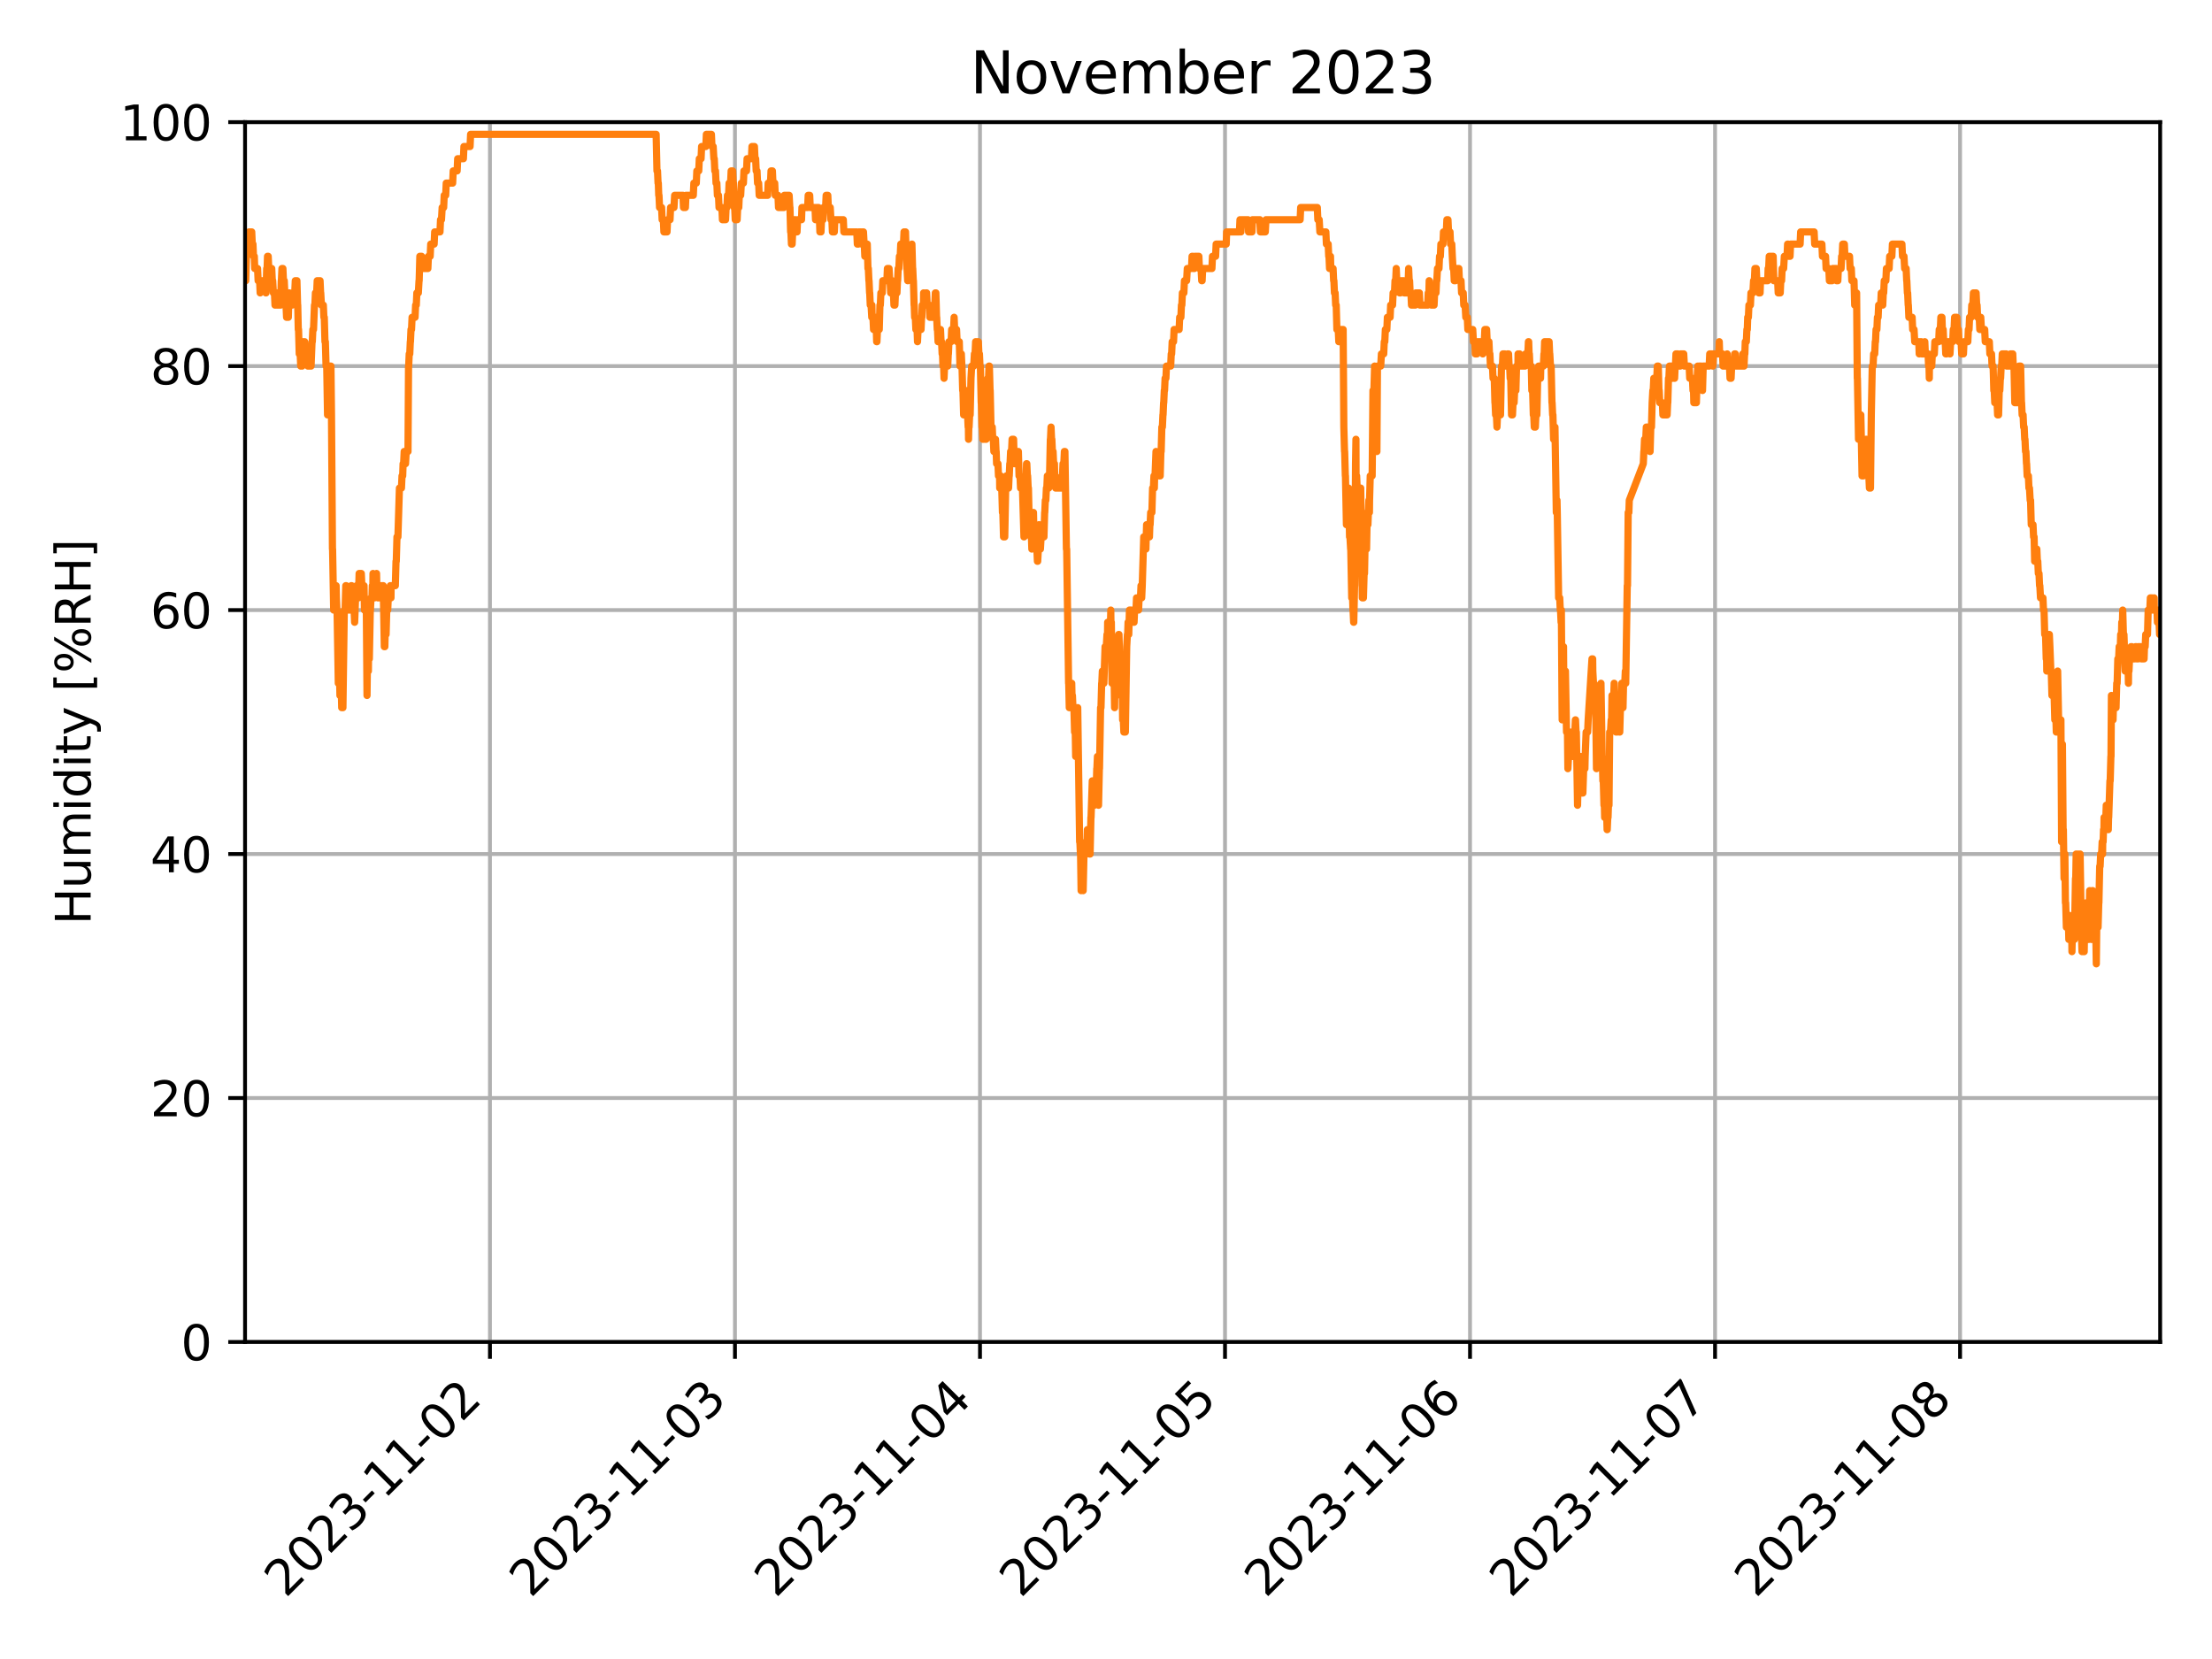 <?xml version="1.0" encoding="utf-8" standalone="no"?>
<!DOCTYPE svg PUBLIC "-//W3C//DTD SVG 1.1//EN"
  "http://www.w3.org/Graphics/SVG/1.1/DTD/svg11.dtd">
<svg xmlns:xlink="http://www.w3.org/1999/xlink" width="460.8pt" height="345.6pt" viewBox="0 0 460.8 345.6" xmlns="http://www.w3.org/2000/svg" version="1.1">
 <defs>
  <style type="text/css">*{stroke-linejoin: round; stroke-linecap: butt}</style>
 </defs>
 <g id="figure_1">
  <g id="patch_1">
   <path d="M 0 345.6 
L 460.8 345.6 
L 460.8 0 
L 0 0 
z
" style="fill: #ffffff"/>
  </g>
  <g id="axes_1">
   <g id="patch_2">
    <path d="M 51.05 279.561 
L 450 279.561 
L 450 25.44 
L 51.05 25.44 
z
" style="fill: #ffffff"/>
   </g>
   <g id="matplotlib.axis_1">
    <g id="xtick_1">
     <g id="line2d_1">
      <path d="M 102.065 279.561 
L 102.065 25.44 
" clip-path="url(#p4668d8898b)" style="fill: none; stroke: #b0b0b0; stroke-width: 0.8; stroke-linecap: square"/>
     </g>
     <g id="line2d_2">
      <defs>
       <path id="m81c0bc291b" d="M 0 0 
L 0 3.5 
" style="stroke: #000000; stroke-width: 0.8"/>
      </defs>
      <g>
       <use xlink:href="#m81c0bc291b" x="102.065" y="279.561" style="stroke: #000000; stroke-width: 0.8"/>
      </g>
     </g>
     <g id="text_1">
      <!-- 2023-11-02 -->
      <g transform="translate(59.501 333.028) rotate(-45) scale(0.1 -0.1)">
       <defs>
        <path id="DejaVuSans-32" d="M 1228 531 
L 3431 531 
L 3431 0 
L 469 0 
L 469 531 
Q 828 903 1448 1529 
Q 2069 2156 2228 2338 
Q 2531 2678 2651 2914 
Q 2772 3150 2772 3378 
Q 2772 3750 2511 3984 
Q 2250 4219 1831 4219 
Q 1534 4219 1204 4116 
Q 875 4013 500 3803 
L 500 4441 
Q 881 4594 1212 4672 
Q 1544 4750 1819 4750 
Q 2544 4750 2975 4387 
Q 3406 4025 3406 3419 
Q 3406 3131 3298 2873 
Q 3191 2616 2906 2266 
Q 2828 2175 2409 1742 
Q 1991 1309 1228 531 
z
" transform="scale(0.016)"/>
        <path id="DejaVuSans-30" d="M 2034 4250 
Q 1547 4250 1301 3770 
Q 1056 3291 1056 2328 
Q 1056 1369 1301 889 
Q 1547 409 2034 409 
Q 2525 409 2770 889 
Q 3016 1369 3016 2328 
Q 3016 3291 2770 3770 
Q 2525 4250 2034 4250 
z
M 2034 4750 
Q 2819 4750 3233 4129 
Q 3647 3509 3647 2328 
Q 3647 1150 3233 529 
Q 2819 -91 2034 -91 
Q 1250 -91 836 529 
Q 422 1150 422 2328 
Q 422 3509 836 4129 
Q 1250 4750 2034 4750 
z
" transform="scale(0.016)"/>
        <path id="DejaVuSans-33" d="M 2597 2516 
Q 3050 2419 3304 2112 
Q 3559 1806 3559 1356 
Q 3559 666 3084 287 
Q 2609 -91 1734 -91 
Q 1441 -91 1130 -33 
Q 819 25 488 141 
L 488 750 
Q 750 597 1062 519 
Q 1375 441 1716 441 
Q 2309 441 2620 675 
Q 2931 909 2931 1356 
Q 2931 1769 2642 2001 
Q 2353 2234 1838 2234 
L 1294 2234 
L 1294 2753 
L 1863 2753 
Q 2328 2753 2575 2939 
Q 2822 3125 2822 3475 
Q 2822 3834 2567 4026 
Q 2313 4219 1838 4219 
Q 1578 4219 1281 4162 
Q 984 4106 628 3988 
L 628 4550 
Q 988 4650 1302 4700 
Q 1616 4750 1894 4750 
Q 2613 4750 3031 4423 
Q 3450 4097 3450 3541 
Q 3450 3153 3228 2886 
Q 3006 2619 2597 2516 
z
" transform="scale(0.016)"/>
        <path id="DejaVuSans-2d" d="M 313 2009 
L 1997 2009 
L 1997 1497 
L 313 1497 
L 313 2009 
z
" transform="scale(0.016)"/>
        <path id="DejaVuSans-31" d="M 794 531 
L 1825 531 
L 1825 4091 
L 703 3866 
L 703 4441 
L 1819 4666 
L 2450 4666 
L 2450 531 
L 3481 531 
L 3481 0 
L 794 0 
L 794 531 
z
" transform="scale(0.016)"/>
       </defs>
       <use xlink:href="#DejaVuSans-32"/>
       <use xlink:href="#DejaVuSans-30" x="63.623"/>
       <use xlink:href="#DejaVuSans-32" x="127.246"/>
       <use xlink:href="#DejaVuSans-33" x="190.869"/>
       <use xlink:href="#DejaVuSans-2d" x="254.492"/>
       <use xlink:href="#DejaVuSans-31" x="290.576"/>
       <use xlink:href="#DejaVuSans-31" x="354.199"/>
       <use xlink:href="#DejaVuSans-2d" x="417.822"/>
       <use xlink:href="#DejaVuSans-30" x="453.906"/>
       <use xlink:href="#DejaVuSans-32" x="517.529"/>
      </g>
     </g>
    </g>
    <g id="xtick_2">
     <g id="line2d_3">
      <path d="M 153.108 279.561 
L 153.108 25.44 
" clip-path="url(#p4668d8898b)" style="fill: none; stroke: #b0b0b0; stroke-width: 0.8; stroke-linecap: square"/>
     </g>
     <g id="line2d_4">
      <g>
       <use xlink:href="#m81c0bc291b" x="153.108" y="279.561" style="stroke: #000000; stroke-width: 0.8"/>
      </g>
     </g>
     <g id="text_2">
      <!-- 2023-11-03 -->
      <g transform="translate(110.543 333.028) rotate(-45) scale(0.1 -0.1)">
       <use xlink:href="#DejaVuSans-32"/>
       <use xlink:href="#DejaVuSans-30" x="63.623"/>
       <use xlink:href="#DejaVuSans-32" x="127.246"/>
       <use xlink:href="#DejaVuSans-33" x="190.869"/>
       <use xlink:href="#DejaVuSans-2d" x="254.492"/>
       <use xlink:href="#DejaVuSans-31" x="290.576"/>
       <use xlink:href="#DejaVuSans-31" x="354.199"/>
       <use xlink:href="#DejaVuSans-2d" x="417.822"/>
       <use xlink:href="#DejaVuSans-30" x="453.906"/>
       <use xlink:href="#DejaVuSans-33" x="517.529"/>
      </g>
     </g>
    </g>
    <g id="xtick_3">
     <g id="line2d_5">
      <path d="M 204.15 279.561 
L 204.15 25.44 
" clip-path="url(#p4668d8898b)" style="fill: none; stroke: #b0b0b0; stroke-width: 0.8; stroke-linecap: square"/>
     </g>
     <g id="line2d_6">
      <g>
       <use xlink:href="#m81c0bc291b" x="204.15" y="279.561" style="stroke: #000000; stroke-width: 0.8"/>
      </g>
     </g>
     <g id="text_3">
      <!-- 2023-11-04 -->
      <g transform="translate(161.586 333.028) rotate(-45) scale(0.1 -0.1)">
       <defs>
        <path id="DejaVuSans-34" d="M 2419 4116 
L 825 1625 
L 2419 1625 
L 2419 4116 
z
M 2253 4666 
L 3047 4666 
L 3047 1625 
L 3713 1625 
L 3713 1100 
L 3047 1100 
L 3047 0 
L 2419 0 
L 2419 1100 
L 313 1100 
L 313 1709 
L 2253 4666 
z
" transform="scale(0.016)"/>
       </defs>
       <use xlink:href="#DejaVuSans-32"/>
       <use xlink:href="#DejaVuSans-30" x="63.623"/>
       <use xlink:href="#DejaVuSans-32" x="127.246"/>
       <use xlink:href="#DejaVuSans-33" x="190.869"/>
       <use xlink:href="#DejaVuSans-2d" x="254.492"/>
       <use xlink:href="#DejaVuSans-31" x="290.576"/>
       <use xlink:href="#DejaVuSans-31" x="354.199"/>
       <use xlink:href="#DejaVuSans-2d" x="417.822"/>
       <use xlink:href="#DejaVuSans-30" x="453.906"/>
       <use xlink:href="#DejaVuSans-34" x="517.529"/>
      </g>
     </g>
    </g>
    <g id="xtick_4">
     <g id="line2d_7">
      <path d="M 255.193 279.561 
L 255.193 25.44 
" clip-path="url(#p4668d8898b)" style="fill: none; stroke: #b0b0b0; stroke-width: 0.8; stroke-linecap: square"/>
     </g>
     <g id="line2d_8">
      <g>
       <use xlink:href="#m81c0bc291b" x="255.193" y="279.561" style="stroke: #000000; stroke-width: 0.8"/>
      </g>
     </g>
     <g id="text_4">
      <!-- 2023-11-05 -->
      <g transform="translate(212.628 333.028) rotate(-45) scale(0.1 -0.1)">
       <defs>
        <path id="DejaVuSans-35" d="M 691 4666 
L 3169 4666 
L 3169 4134 
L 1269 4134 
L 1269 2991 
Q 1406 3038 1543 3061 
Q 1681 3084 1819 3084 
Q 2600 3084 3056 2656 
Q 3513 2228 3513 1497 
Q 3513 744 3044 326 
Q 2575 -91 1722 -91 
Q 1428 -91 1123 -41 
Q 819 9 494 109 
L 494 744 
Q 775 591 1075 516 
Q 1375 441 1709 441 
Q 2250 441 2565 725 
Q 2881 1009 2881 1497 
Q 2881 1984 2565 2268 
Q 2250 2553 1709 2553 
Q 1456 2553 1204 2497 
Q 953 2441 691 2322 
L 691 4666 
z
" transform="scale(0.016)"/>
       </defs>
       <use xlink:href="#DejaVuSans-32"/>
       <use xlink:href="#DejaVuSans-30" x="63.623"/>
       <use xlink:href="#DejaVuSans-32" x="127.246"/>
       <use xlink:href="#DejaVuSans-33" x="190.869"/>
       <use xlink:href="#DejaVuSans-2d" x="254.492"/>
       <use xlink:href="#DejaVuSans-31" x="290.576"/>
       <use xlink:href="#DejaVuSans-31" x="354.199"/>
       <use xlink:href="#DejaVuSans-2d" x="417.822"/>
       <use xlink:href="#DejaVuSans-30" x="453.906"/>
       <use xlink:href="#DejaVuSans-35" x="517.529"/>
      </g>
     </g>
    </g>
    <g id="xtick_5">
     <g id="line2d_9">
      <path d="M 306.235 279.561 
L 306.235 25.44 
" clip-path="url(#p4668d8898b)" style="fill: none; stroke: #b0b0b0; stroke-width: 0.8; stroke-linecap: square"/>
     </g>
     <g id="line2d_10">
      <g>
       <use xlink:href="#m81c0bc291b" x="306.235" y="279.561" style="stroke: #000000; stroke-width: 0.8"/>
      </g>
     </g>
     <g id="text_5">
      <!-- 2023-11-06 -->
      <g transform="translate(263.671 333.028) rotate(-45) scale(0.1 -0.1)">
       <defs>
        <path id="DejaVuSans-36" d="M 2113 2584 
Q 1688 2584 1439 2293 
Q 1191 2003 1191 1497 
Q 1191 994 1439 701 
Q 1688 409 2113 409 
Q 2538 409 2786 701 
Q 3034 994 3034 1497 
Q 3034 2003 2786 2293 
Q 2538 2584 2113 2584 
z
M 3366 4563 
L 3366 3988 
Q 3128 4100 2886 4159 
Q 2644 4219 2406 4219 
Q 1781 4219 1451 3797 
Q 1122 3375 1075 2522 
Q 1259 2794 1537 2939 
Q 1816 3084 2150 3084 
Q 2853 3084 3261 2657 
Q 3669 2231 3669 1497 
Q 3669 778 3244 343 
Q 2819 -91 2113 -91 
Q 1303 -91 875 529 
Q 447 1150 447 2328 
Q 447 3434 972 4092 
Q 1497 4750 2381 4750 
Q 2619 4750 2861 4703 
Q 3103 4656 3366 4563 
z
" transform="scale(0.016)"/>
       </defs>
       <use xlink:href="#DejaVuSans-32"/>
       <use xlink:href="#DejaVuSans-30" x="63.623"/>
       <use xlink:href="#DejaVuSans-32" x="127.246"/>
       <use xlink:href="#DejaVuSans-33" x="190.869"/>
       <use xlink:href="#DejaVuSans-2d" x="254.492"/>
       <use xlink:href="#DejaVuSans-31" x="290.576"/>
       <use xlink:href="#DejaVuSans-31" x="354.199"/>
       <use xlink:href="#DejaVuSans-2d" x="417.822"/>
       <use xlink:href="#DejaVuSans-30" x="453.906"/>
       <use xlink:href="#DejaVuSans-36" x="517.529"/>
      </g>
     </g>
    </g>
    <g id="xtick_6">
     <g id="line2d_11">
      <path d="M 357.278 279.561 
L 357.278 25.44 
" clip-path="url(#p4668d8898b)" style="fill: none; stroke: #b0b0b0; stroke-width: 0.8; stroke-linecap: square"/>
     </g>
     <g id="line2d_12">
      <g>
       <use xlink:href="#m81c0bc291b" x="357.278" y="279.561" style="stroke: #000000; stroke-width: 0.8"/>
      </g>
     </g>
     <g id="text_6">
      <!-- 2023-11-07 -->
      <g transform="translate(314.713 333.028) rotate(-45) scale(0.1 -0.1)">
       <defs>
        <path id="DejaVuSans-37" d="M 525 4666 
L 3525 4666 
L 3525 4397 
L 1831 0 
L 1172 0 
L 2766 4134 
L 525 4134 
L 525 4666 
z
" transform="scale(0.016)"/>
       </defs>
       <use xlink:href="#DejaVuSans-32"/>
       <use xlink:href="#DejaVuSans-30" x="63.623"/>
       <use xlink:href="#DejaVuSans-32" x="127.246"/>
       <use xlink:href="#DejaVuSans-33" x="190.869"/>
       <use xlink:href="#DejaVuSans-2d" x="254.492"/>
       <use xlink:href="#DejaVuSans-31" x="290.576"/>
       <use xlink:href="#DejaVuSans-31" x="354.199"/>
       <use xlink:href="#DejaVuSans-2d" x="417.822"/>
       <use xlink:href="#DejaVuSans-30" x="453.906"/>
       <use xlink:href="#DejaVuSans-37" x="517.529"/>
      </g>
     </g>
    </g>
    <g id="xtick_7">
     <g id="line2d_13">
      <path d="M 408.32 279.561 
L 408.32 25.44 
" clip-path="url(#p4668d8898b)" style="fill: none; stroke: #b0b0b0; stroke-width: 0.8; stroke-linecap: square"/>
     </g>
     <g id="line2d_14">
      <g>
       <use xlink:href="#m81c0bc291b" x="408.32" y="279.561" style="stroke: #000000; stroke-width: 0.8"/>
      </g>
     </g>
     <g id="text_7">
      <!-- 2023-11-08 -->
      <g transform="translate(365.755 333.028) rotate(-45) scale(0.1 -0.1)">
       <defs>
        <path id="DejaVuSans-38" d="M 2034 2216 
Q 1584 2216 1326 1975 
Q 1069 1734 1069 1313 
Q 1069 891 1326 650 
Q 1584 409 2034 409 
Q 2484 409 2743 651 
Q 3003 894 3003 1313 
Q 3003 1734 2745 1975 
Q 2488 2216 2034 2216 
z
M 1403 2484 
Q 997 2584 770 2862 
Q 544 3141 544 3541 
Q 544 4100 942 4425 
Q 1341 4750 2034 4750 
Q 2731 4750 3128 4425 
Q 3525 4100 3525 3541 
Q 3525 3141 3298 2862 
Q 3072 2584 2669 2484 
Q 3125 2378 3379 2068 
Q 3634 1759 3634 1313 
Q 3634 634 3220 271 
Q 2806 -91 2034 -91 
Q 1263 -91 848 271 
Q 434 634 434 1313 
Q 434 1759 690 2068 
Q 947 2378 1403 2484 
z
M 1172 3481 
Q 1172 3119 1398 2916 
Q 1625 2713 2034 2713 
Q 2441 2713 2670 2916 
Q 2900 3119 2900 3481 
Q 2900 3844 2670 4047 
Q 2441 4250 2034 4250 
Q 1625 4250 1398 4047 
Q 1172 3844 1172 3481 
z
" transform="scale(0.016)"/>
       </defs>
       <use xlink:href="#DejaVuSans-32"/>
       <use xlink:href="#DejaVuSans-30" x="63.623"/>
       <use xlink:href="#DejaVuSans-32" x="127.246"/>
       <use xlink:href="#DejaVuSans-33" x="190.869"/>
       <use xlink:href="#DejaVuSans-2d" x="254.492"/>
       <use xlink:href="#DejaVuSans-31" x="290.576"/>
       <use xlink:href="#DejaVuSans-31" x="354.199"/>
       <use xlink:href="#DejaVuSans-2d" x="417.822"/>
       <use xlink:href="#DejaVuSans-30" x="453.906"/>
       <use xlink:href="#DejaVuSans-38" x="517.529"/>
      </g>
     </g>
    </g>
   </g>
   <g id="matplotlib.axis_2">
    <g id="ytick_1">
     <g id="line2d_15">
      <path d="M 51.05 279.561 
L 450 279.561 
" clip-path="url(#p4668d8898b)" style="fill: none; stroke: #b0b0b0; stroke-width: 0.8; stroke-linecap: square"/>
     </g>
     <g id="line2d_16">
      <defs>
       <path id="me92ab8b303" d="M 0 0 
L -3.5 0 
" style="stroke: #000000; stroke-width: 0.8"/>
      </defs>
      <g>
       <use xlink:href="#me92ab8b303" x="51.05" y="279.561" style="stroke: #000000; stroke-width: 0.8"/>
      </g>
     </g>
     <g id="text_8">
      <!-- 0 -->
      <g transform="translate(37.688 283.36) scale(0.1 -0.1)">
       <use xlink:href="#DejaVuSans-30"/>
      </g>
     </g>
    </g>
    <g id="ytick_2">
     <g id="line2d_17">
      <path d="M 51.05 228.737 
L 450 228.737 
" clip-path="url(#p4668d8898b)" style="fill: none; stroke: #b0b0b0; stroke-width: 0.8; stroke-linecap: square"/>
     </g>
     <g id="line2d_18">
      <g>
       <use xlink:href="#me92ab8b303" x="51.05" y="228.737" style="stroke: #000000; stroke-width: 0.8"/>
      </g>
     </g>
     <g id="text_9">
      <!-- 20 -->
      <g transform="translate(31.325 232.536) scale(0.1 -0.1)">
       <use xlink:href="#DejaVuSans-32"/>
       <use xlink:href="#DejaVuSans-30" x="63.623"/>
      </g>
     </g>
    </g>
    <g id="ytick_3">
     <g id="line2d_19">
      <path d="M 51.05 177.913 
L 450 177.913 
" clip-path="url(#p4668d8898b)" style="fill: none; stroke: #b0b0b0; stroke-width: 0.8; stroke-linecap: square"/>
     </g>
     <g id="line2d_20">
      <g>
       <use xlink:href="#me92ab8b303" x="51.05" y="177.913" style="stroke: #000000; stroke-width: 0.8"/>
      </g>
     </g>
     <g id="text_10">
      <!-- 40 -->
      <g transform="translate(31.325 181.712) scale(0.1 -0.1)">
       <use xlink:href="#DejaVuSans-34"/>
       <use xlink:href="#DejaVuSans-30" x="63.623"/>
      </g>
     </g>
    </g>
    <g id="ytick_4">
     <g id="line2d_21">
      <path d="M 51.05 127.088 
L 450 127.088 
" clip-path="url(#p4668d8898b)" style="fill: none; stroke: #b0b0b0; stroke-width: 0.8; stroke-linecap: square"/>
     </g>
     <g id="line2d_22">
      <g>
       <use xlink:href="#me92ab8b303" x="51.05" y="127.088" style="stroke: #000000; stroke-width: 0.8"/>
      </g>
     </g>
     <g id="text_11">
      <!-- 60 -->
      <g transform="translate(31.325 130.888) scale(0.1 -0.1)">
       <use xlink:href="#DejaVuSans-36"/>
       <use xlink:href="#DejaVuSans-30" x="63.623"/>
      </g>
     </g>
    </g>
    <g id="ytick_5">
     <g id="line2d_23">
      <path d="M 51.05 76.264 
L 450 76.264 
" clip-path="url(#p4668d8898b)" style="fill: none; stroke: #b0b0b0; stroke-width: 0.8; stroke-linecap: square"/>
     </g>
     <g id="line2d_24">
      <g>
       <use xlink:href="#me92ab8b303" x="51.05" y="76.264" style="stroke: #000000; stroke-width: 0.8"/>
      </g>
     </g>
     <g id="text_12">
      <!-- 80 -->
      <g transform="translate(31.325 80.063) scale(0.1 -0.1)">
       <use xlink:href="#DejaVuSans-38"/>
       <use xlink:href="#DejaVuSans-30" x="63.623"/>
      </g>
     </g>
    </g>
    <g id="ytick_6">
     <g id="line2d_25">
      <path d="M 51.05 25.44 
L 450 25.44 
" clip-path="url(#p4668d8898b)" style="fill: none; stroke: #b0b0b0; stroke-width: 0.8; stroke-linecap: square"/>
     </g>
     <g id="line2d_26">
      <g>
       <use xlink:href="#me92ab8b303" x="51.05" y="25.44" style="stroke: #000000; stroke-width: 0.8"/>
      </g>
     </g>
     <g id="text_13">
      <!-- 100 -->
      <g transform="translate(24.962 29.239) scale(0.1 -0.1)">
       <use xlink:href="#DejaVuSans-31"/>
       <use xlink:href="#DejaVuSans-30" x="63.623"/>
       <use xlink:href="#DejaVuSans-30" x="127.246"/>
      </g>
     </g>
    </g>
    <g id="text_14">
     <!-- Humidity [%RH] -->
     <g transform="translate(18.883 192.647) rotate(-90) scale(0.1 -0.1)">
      <defs>
       <path id="DejaVuSans-48" d="M 628 4666 
L 1259 4666 
L 1259 2753 
L 3553 2753 
L 3553 4666 
L 4184 4666 
L 4184 0 
L 3553 0 
L 3553 2222 
L 1259 2222 
L 1259 0 
L 628 0 
L 628 4666 
z
" transform="scale(0.016)"/>
       <path id="DejaVuSans-75" d="M 544 1381 
L 544 3500 
L 1119 3500 
L 1119 1403 
Q 1119 906 1312 657 
Q 1506 409 1894 409 
Q 2359 409 2629 706 
Q 2900 1003 2900 1516 
L 2900 3500 
L 3475 3500 
L 3475 0 
L 2900 0 
L 2900 538 
Q 2691 219 2414 64 
Q 2138 -91 1772 -91 
Q 1169 -91 856 284 
Q 544 659 544 1381 
z
M 1991 3584 
L 1991 3584 
z
" transform="scale(0.016)"/>
       <path id="DejaVuSans-6d" d="M 3328 2828 
Q 3544 3216 3844 3400 
Q 4144 3584 4550 3584 
Q 5097 3584 5394 3201 
Q 5691 2819 5691 2113 
L 5691 0 
L 5113 0 
L 5113 2094 
Q 5113 2597 4934 2840 
Q 4756 3084 4391 3084 
Q 3944 3084 3684 2787 
Q 3425 2491 3425 1978 
L 3425 0 
L 2847 0 
L 2847 2094 
Q 2847 2600 2669 2842 
Q 2491 3084 2119 3084 
Q 1678 3084 1418 2786 
Q 1159 2488 1159 1978 
L 1159 0 
L 581 0 
L 581 3500 
L 1159 3500 
L 1159 2956 
Q 1356 3278 1631 3431 
Q 1906 3584 2284 3584 
Q 2666 3584 2933 3390 
Q 3200 3197 3328 2828 
z
" transform="scale(0.016)"/>
       <path id="DejaVuSans-69" d="M 603 3500 
L 1178 3500 
L 1178 0 
L 603 0 
L 603 3500 
z
M 603 4863 
L 1178 4863 
L 1178 4134 
L 603 4134 
L 603 4863 
z
" transform="scale(0.016)"/>
       <path id="DejaVuSans-64" d="M 2906 2969 
L 2906 4863 
L 3481 4863 
L 3481 0 
L 2906 0 
L 2906 525 
Q 2725 213 2448 61 
Q 2172 -91 1784 -91 
Q 1150 -91 751 415 
Q 353 922 353 1747 
Q 353 2572 751 3078 
Q 1150 3584 1784 3584 
Q 2172 3584 2448 3432 
Q 2725 3281 2906 2969 
z
M 947 1747 
Q 947 1113 1208 752 
Q 1469 391 1925 391 
Q 2381 391 2643 752 
Q 2906 1113 2906 1747 
Q 2906 2381 2643 2742 
Q 2381 3103 1925 3103 
Q 1469 3103 1208 2742 
Q 947 2381 947 1747 
z
" transform="scale(0.016)"/>
       <path id="DejaVuSans-74" d="M 1172 4494 
L 1172 3500 
L 2356 3500 
L 2356 3053 
L 1172 3053 
L 1172 1153 
Q 1172 725 1289 603 
Q 1406 481 1766 481 
L 2356 481 
L 2356 0 
L 1766 0 
Q 1100 0 847 248 
Q 594 497 594 1153 
L 594 3053 
L 172 3053 
L 172 3500 
L 594 3500 
L 594 4494 
L 1172 4494 
z
" transform="scale(0.016)"/>
       <path id="DejaVuSans-79" d="M 2059 -325 
Q 1816 -950 1584 -1140 
Q 1353 -1331 966 -1331 
L 506 -1331 
L 506 -850 
L 844 -850 
Q 1081 -850 1212 -737 
Q 1344 -625 1503 -206 
L 1606 56 
L 191 3500 
L 800 3500 
L 1894 763 
L 2988 3500 
L 3597 3500 
L 2059 -325 
z
" transform="scale(0.016)"/>
       <path id="DejaVuSans-20" transform="scale(0.016)"/>
       <path id="DejaVuSans-5b" d="M 550 4863 
L 1875 4863 
L 1875 4416 
L 1125 4416 
L 1125 -397 
L 1875 -397 
L 1875 -844 
L 550 -844 
L 550 4863 
z
" transform="scale(0.016)"/>
       <path id="DejaVuSans-25" d="M 4653 2053 
Q 4381 2053 4226 1822 
Q 4072 1591 4072 1178 
Q 4072 772 4226 539 
Q 4381 306 4653 306 
Q 4919 306 5073 539 
Q 5228 772 5228 1178 
Q 5228 1588 5073 1820 
Q 4919 2053 4653 2053 
z
M 4653 2450 
Q 5147 2450 5437 2106 
Q 5728 1763 5728 1178 
Q 5728 594 5436 251 
Q 5144 -91 4653 -91 
Q 4153 -91 3862 251 
Q 3572 594 3572 1178 
Q 3572 1766 3864 2108 
Q 4156 2450 4653 2450 
z
M 1428 4353 
Q 1159 4353 1004 4120 
Q 850 3888 850 3481 
Q 850 3069 1003 2837 
Q 1156 2606 1428 2606 
Q 1700 2606 1854 2837 
Q 2009 3069 2009 3481 
Q 2009 3884 1853 4118 
Q 1697 4353 1428 4353 
z
M 4250 4750 
L 4750 4750 
L 1831 -91 
L 1331 -91 
L 4250 4750 
z
M 1428 4750 
Q 1922 4750 2215 4408 
Q 2509 4066 2509 3481 
Q 2509 2891 2217 2550 
Q 1925 2209 1428 2209 
Q 931 2209 642 2551 
Q 353 2894 353 3481 
Q 353 4063 643 4406 
Q 934 4750 1428 4750 
z
" transform="scale(0.016)"/>
       <path id="DejaVuSans-52" d="M 2841 2188 
Q 3044 2119 3236 1894 
Q 3428 1669 3622 1275 
L 4263 0 
L 3584 0 
L 2988 1197 
Q 2756 1666 2539 1819 
Q 2322 1972 1947 1972 
L 1259 1972 
L 1259 0 
L 628 0 
L 628 4666 
L 2053 4666 
Q 2853 4666 3247 4331 
Q 3641 3997 3641 3322 
Q 3641 2881 3436 2590 
Q 3231 2300 2841 2188 
z
M 1259 4147 
L 1259 2491 
L 2053 2491 
Q 2509 2491 2742 2702 
Q 2975 2913 2975 3322 
Q 2975 3731 2742 3939 
Q 2509 4147 2053 4147 
L 1259 4147 
z
" transform="scale(0.016)"/>
       <path id="DejaVuSans-5d" d="M 1947 4863 
L 1947 -844 
L 622 -844 
L 622 -397 
L 1369 -397 
L 1369 4416 
L 622 4416 
L 622 4863 
L 1947 4863 
z
" transform="scale(0.016)"/>
      </defs>
      <use xlink:href="#DejaVuSans-48"/>
      <use xlink:href="#DejaVuSans-75" x="75.195"/>
      <use xlink:href="#DejaVuSans-6d" x="138.574"/>
      <use xlink:href="#DejaVuSans-69" x="235.986"/>
      <use xlink:href="#DejaVuSans-64" x="263.77"/>
      <use xlink:href="#DejaVuSans-69" x="327.246"/>
      <use xlink:href="#DejaVuSans-74" x="355.029"/>
      <use xlink:href="#DejaVuSans-79" x="394.238"/>
      <use xlink:href="#DejaVuSans-20" x="453.418"/>
      <use xlink:href="#DejaVuSans-5b" x="485.205"/>
      <use xlink:href="#DejaVuSans-25" x="524.219"/>
      <use xlink:href="#DejaVuSans-52" x="619.238"/>
      <use xlink:href="#DejaVuSans-48" x="688.721"/>
      <use xlink:href="#DejaVuSans-5d" x="763.916"/>
     </g>
    </g>
   </g>
   <g id="line2d_27">
    <path d="M 51.05 58.476 
L 51.192 58.476 
L 51.334 53.393 
L 51.419 53.393 
L 51.532 50.852 
L 51.759 50.852 
L 51.872 48.311 
L 52.439 48.311 
L 52.553 50.852 
L 52.695 50.852 
L 52.808 53.393 
L 52.978 53.393 
L 53.063 55.935 
L 53.659 55.935 
L 53.772 58.476 
L 54.084 58.476 
L 54.197 61.017 
L 54.311 58.476 
L 55.275 58.476 
L 55.388 61.017 
L 55.417 61.017 
L 55.559 55.935 
L 55.644 55.935 
L 55.729 53.393 
L 55.871 53.393 
L 55.984 55.935 
L 56.608 55.935 
L 56.721 58.476 
L 56.806 58.476 
L 56.948 61.017 
L 57.175 61.017 
L 57.289 63.558 
L 57.544 63.558 
L 57.657 61.017 
L 57.686 61.017 
L 57.799 63.558 
L 58.451 63.558 
L 58.593 58.476 
L 58.621 58.476 
L 58.735 55.935 
L 58.933 55.935 
L 59.047 58.476 
L 59.217 58.476 
L 59.33 61.017 
L 59.415 61.017 
L 59.529 63.558 
L 59.585 63.558 
L 59.699 66.099 
L 60.067 66.099 
L 60.209 61.017 
L 60.294 61.017 
L 60.408 63.558 
L 60.861 63.558 
L 60.975 61.017 
L 61.4 61.017 
L 61.514 58.476 
L 61.854 58.476 
L 61.996 63.558 
L 62.024 63.558 
L 62.137 68.641 
L 62.194 68.641 
L 62.336 73.723 
L 62.534 73.723 
L 62.648 76.264 
L 62.79 73.723 
L 62.818 73.723 
L 62.931 76.264 
L 63.073 71.182 
L 63.47 71.182 
L 63.584 73.723 
L 64.037 73.723 
L 64.151 76.264 
L 64.803 76.264 
L 65.002 71.182 
L 65.058 71.182 
L 65.172 68.641 
L 65.313 68.641 
L 65.512 63.558 
L 65.597 63.558 
L 65.71 61.017 
L 65.966 61.017 
L 66.079 58.476 
L 66.674 58.476 
L 66.788 61.017 
L 66.816 61.017 
L 66.958 63.558 
L 67.355 63.558 
L 67.468 66.099 
L 67.554 66.099 
L 67.695 71.182 
L 67.781 71.182 
L 67.922 76.264 
L 68.064 76.264 
L 68.234 86.429 
L 68.433 76.264 
L 68.943 76.264 
L 69.056 86.429 
L 69.255 114.382 
L 69.283 114.382 
L 69.51 127.088 
L 69.567 127.088 
L 69.68 124.547 
L 69.709 124.547 
L 69.822 122.006 
L 69.879 122.006 
L 69.992 124.547 
L 70.021 122.006 
L 70.077 124.547 
L 70.191 127.088 
L 70.219 127.088 
L 70.474 142.336 
L 70.616 134.712 
L 70.814 144.877 
L 70.843 144.877 
L 70.985 139.795 
L 71.013 139.795 
L 71.183 147.418 
L 71.297 144.877 
L 71.353 144.877 
L 71.438 147.418 
L 71.722 127.088 
L 71.892 127.088 
L 72.034 122.006 
L 72.119 122.006 
L 72.232 124.547 
L 72.261 124.547 
L 72.374 127.088 
L 73.026 127.088 
L 73.168 122.006 
L 73.253 122.006 
L 73.367 124.547 
L 73.452 124.547 
L 73.565 127.088 
L 73.764 127.088 
L 73.877 129.63 
L 74.076 124.547 
L 74.161 124.547 
L 74.274 122.006 
L 74.444 122.006 
L 74.558 124.547 
L 74.671 124.547 
L 74.813 119.465 
L 74.87 119.465 
L 74.898 122.006 
L 74.955 119.465 
L 75.267 119.465 
L 75.38 122.006 
L 75.408 122.006 
L 75.522 124.547 
L 75.692 124.547 
L 75.805 122.006 
L 75.834 122.006 
L 75.919 127.088 
L 75.947 124.547 
L 76.032 124.547 
L 76.146 127.088 
L 76.316 127.088 
L 76.458 144.877 
L 76.486 142.336 
L 76.628 132.171 
L 76.656 134.712 
L 76.741 139.795 
L 76.769 137.253 
L 76.939 137.253 
L 77.138 127.088 
L 77.166 127.088 
L 77.28 124.547 
L 77.478 124.547 
L 77.563 122.006 
L 77.677 122.006 
L 77.705 119.465 
L 77.762 122.006 
L 77.819 122.006 
L 77.932 124.547 
L 78.017 124.547 
L 78.131 122.006 
L 78.414 122.006 
L 78.442 119.465 
L 78.499 122.006 
L 78.613 122.006 
L 78.726 124.547 
L 78.868 124.547 
L 78.981 122.006 
L 79.038 122.006 
L 79.151 124.547 
L 79.321 124.547 
L 79.435 122.006 
L 79.832 122.006 
L 80.059 134.712 
L 80.172 134.712 
L 80.286 129.63 
L 80.399 132.171 
L 80.428 132.171 
L 80.569 127.088 
L 80.768 127.088 
L 80.881 124.547 
L 81.193 124.547 
L 81.307 122.006 
L 81.392 122.006 
L 81.448 124.547 
L 81.477 122.006 
L 82.356 122.006 
L 82.497 116.924 
L 82.554 116.924 
L 82.696 111.841 
L 82.894 111.841 
L 83.206 101.676 
L 83.632 101.676 
L 83.745 99.135 
L 83.887 99.135 
L 83.972 96.594 
L 84.085 96.594 
L 84.199 94.053 
L 84.312 96.594 
L 84.482 96.594 
L 84.624 94.053 
L 84.993 94.053 
L 85.106 76.264 
L 85.135 76.264 
L 85.248 73.723 
L 85.362 73.723 
L 85.475 71.182 
L 85.503 71.182 
L 85.617 68.641 
L 85.73 68.641 
L 85.843 66.099 
L 86.467 66.099 
L 86.581 63.558 
L 86.723 63.558 
L 86.836 61.017 
L 87.148 61.017 
L 87.29 58.476 
L 87.318 58.476 
L 87.46 53.393 
L 87.828 53.393 
L 87.942 55.935 
L 89.133 55.935 
L 89.246 53.393 
L 89.615 53.393 
L 89.729 50.852 
L 90.437 50.852 
L 90.551 48.311 
L 91.657 48.311 
L 91.77 45.77 
L 91.969 45.77 
L 92.11 43.228 
L 92.422 43.228 
L 92.536 40.687 
L 92.848 40.687 
L 92.961 38.146 
L 94.294 38.146 
L 94.407 35.605 
L 95.23 35.605 
L 95.343 33.064 
L 96.534 33.064 
L 96.647 30.522 
L 97.923 30.522 
L 98.037 27.981 
L 136.687 27.981 
L 136.857 35.605 
L 136.971 35.605 
L 137.084 38.146 
L 137.141 38.146 
L 137.226 40.687 
L 137.282 40.687 
L 137.396 43.228 
L 137.821 43.228 
L 137.935 45.77 
L 138.19 45.77 
L 138.303 48.311 
L 138.955 48.311 
L 139.069 45.77 
L 139.579 45.77 
L 139.693 43.228 
L 140.402 43.228 
L 140.543 40.687 
L 142.273 40.687 
L 142.386 43.228 
L 142.783 43.228 
L 142.897 40.687 
L 144.428 40.687 
L 144.542 38.146 
L 145.052 38.146 
L 145.165 35.605 
L 145.562 35.605 
L 145.676 33.064 
L 146.045 33.064 
L 146.158 30.522 
L 147.037 30.522 
L 147.15 27.981 
L 148.2 27.981 
L 148.313 30.522 
L 148.568 30.522 
L 148.71 33.064 
L 148.795 33.064 
L 148.909 35.605 
L 149.05 35.605 
L 149.164 38.146 
L 149.334 38.146 
L 149.447 40.687 
L 149.674 40.687 
L 149.788 43.228 
L 150.383 43.228 
L 150.496 45.77 
L 151.149 45.77 
L 151.262 43.228 
L 151.432 43.228 
L 151.546 40.687 
L 151.773 40.687 
L 151.886 38.146 
L 152.198 38.146 
L 152.311 35.605 
L 152.623 35.605 
L 152.737 38.146 
L 152.793 38.146 
L 152.935 43.228 
L 153.049 43.228 
L 153.162 45.77 
L 153.559 45.77 
L 153.672 43.228 
L 153.899 43.228 
L 154.013 40.687 
L 154.297 40.687 
L 154.438 38.146 
L 154.864 38.146 
L 154.977 35.605 
L 155.516 35.605 
L 155.629 33.064 
L 156.537 33.064 
L 156.65 30.522 
L 157.16 30.522 
L 157.274 33.064 
L 157.416 33.064 
L 157.529 35.605 
L 157.699 35.605 
L 157.813 38.146 
L 158.04 38.146 
L 158.153 40.687 
L 159.911 40.687 
L 160.024 38.146 
L 160.507 38.146 
L 160.62 35.605 
L 160.904 35.605 
L 161.017 38.146 
L 161.385 38.146 
L 161.499 40.687 
L 162.066 40.687 
L 162.179 43.228 
L 163.286 43.228 
L 163.399 40.687 
L 164.391 40.687 
L 164.533 43.228 
L 164.562 43.228 
L 164.703 48.311 
L 164.76 48.311 
L 164.874 50.852 
L 165.015 50.852 
L 165.129 48.311 
L 165.384 48.311 
L 165.469 45.77 
L 165.696 45.77 
L 165.809 48.311 
L 166.036 48.311 
L 166.149 45.77 
L 166.972 45.77 
L 167.057 43.228 
L 168.248 43.228 
L 168.361 40.687 
L 168.673 40.687 
L 168.787 43.228 
L 169.779 43.228 
L 169.892 45.77 
L 169.978 45.77 
L 170.091 43.228 
L 170.516 43.228 
L 170.63 45.77 
L 170.715 45.77 
L 170.8 48.311 
L 170.942 45.77 
L 171.027 48.311 
L 171.14 45.77 
L 171.452 45.77 
L 171.566 43.228 
L 171.991 43.228 
L 172.104 40.687 
L 172.445 40.687 
L 172.558 43.228 
L 172.955 43.228 
L 173.097 45.77 
L 173.295 45.77 
L 173.409 48.311 
L 173.806 48.311 
L 173.919 45.77 
L 175.677 45.77 
L 175.791 48.311 
L 178.485 48.311 
L 178.598 50.852 
L 178.796 50.852 
L 178.938 48.311 
L 179.364 48.311 
L 179.506 50.852 
L 179.562 50.852 
L 179.676 48.311 
L 179.874 48.311 
L 180.016 50.852 
L 180.044 50.852 
L 180.158 53.393 
L 180.3 53.393 
L 180.413 50.852 
L 180.668 50.852 
L 180.81 55.935 
L 180.895 55.935 
L 181.008 58.476 
L 181.037 58.476 
L 181.15 61.017 
L 181.178 61.017 
L 181.292 63.558 
L 181.462 63.558 
L 181.604 66.099 
L 181.632 63.558 
L 181.689 66.099 
L 181.859 66.099 
L 181.972 68.641 
L 182.256 68.641 
L 182.369 66.099 
L 182.483 66.099 
L 182.625 71.182 
L 182.681 71.182 
L 182.795 68.641 
L 183.163 68.641 
L 183.305 63.558 
L 183.39 63.558 
L 183.504 61.017 
L 183.787 61.017 
L 183.901 58.476 
L 184.751 58.476 
L 184.865 55.935 
L 185.205 55.935 
L 185.347 58.476 
L 185.432 58.476 
L 185.545 61.017 
L 185.801 61.017 
L 185.857 58.476 
L 185.886 61.017 
L 186.112 61.017 
L 186.226 63.558 
L 186.425 63.558 
L 186.538 61.017 
L 186.85 61.017 
L 186.963 58.476 
L 186.992 58.476 
L 187.105 55.935 
L 187.247 55.935 
L 187.361 53.393 
L 187.53 53.393 
L 187.644 50.852 
L 188.211 50.852 
L 188.324 48.311 
L 188.636 48.311 
L 188.778 53.393 
L 188.807 53.393 
L 188.92 55.935 
L 188.948 55.935 
L 189.09 58.476 
L 189.147 58.476 
L 189.26 55.935 
L 189.345 55.935 
L 189.459 53.393 
L 189.856 53.393 
L 189.969 50.852 
L 190.111 55.935 
L 190.139 55.935 
L 190.253 58.476 
L 190.281 58.476 
L 190.423 63.558 
L 190.451 63.558 
L 190.536 66.099 
L 190.678 66.099 
L 190.792 68.641 
L 191.047 68.641 
L 191.132 71.182 
L 191.245 68.641 
L 191.869 68.641 
L 191.983 66.099 
L 192.039 66.099 
L 192.124 63.558 
L 192.379 63.558 
L 192.408 61.017 
L 192.464 63.558 
L 192.776 63.558 
L 192.89 61.017 
L 193.031 61.017 
L 193.145 63.558 
L 193.599 63.558 
L 193.712 66.099 
L 194.364 66.099 
L 194.478 63.558 
L 194.733 63.558 
L 194.847 61.017 
L 194.96 61.017 
L 195.102 66.099 
L 195.13 66.099 
L 195.243 68.641 
L 195.3 68.641 
L 195.413 71.182 
L 195.612 71.182 
L 195.726 68.641 
L 195.924 68.641 
L 196.037 71.182 
L 196.151 71.182 
L 196.264 73.723 
L 196.349 73.723 
L 196.435 76.264 
L 196.576 76.264 
L 196.661 78.805 
L 196.775 76.264 
L 197.115 76.264 
L 197.228 73.723 
L 197.342 76.264 
L 197.427 76.264 
L 197.54 73.723 
L 197.569 73.723 
L 197.682 71.182 
L 198.136 71.182 
L 198.249 68.641 
L 198.646 68.641 
L 198.76 66.099 
L 198.873 68.641 
L 199.27 68.641 
L 199.383 71.182 
L 199.837 71.182 
L 199.979 76.264 
L 200.036 76.264 
L 200.149 73.723 
L 200.263 73.723 
L 200.376 76.264 
L 200.404 76.264 
L 200.546 81.347 
L 200.603 81.347 
L 200.745 86.429 
L 200.887 86.429 
L 201 83.888 
L 201.085 83.888 
L 201.198 81.347 
L 201.34 83.888 
L 201.368 83.888 
L 201.482 86.429 
L 201.567 86.429 
L 201.681 88.97 
L 201.737 88.97 
L 201.766 91.512 
L 201.822 88.97 
L 201.879 88.97 
L 201.992 86.429 
L 202.106 86.429 
L 202.276 78.805 
L 202.418 76.264 
L 202.843 76.264 
L 202.985 73.723 
L 203.126 73.723 
L 203.24 71.182 
L 203.807 71.182 
L 203.921 73.723 
L 204.034 73.723 
L 204.147 76.264 
L 204.233 76.264 
L 204.403 83.888 
L 204.431 83.888 
L 204.573 88.97 
L 204.63 88.97 
L 204.743 91.512 
L 204.941 91.512 
L 205.083 88.97 
L 205.168 88.97 
L 205.282 91.512 
L 205.424 91.512 
L 205.565 86.429 
L 205.594 86.429 
L 205.764 78.805 
L 205.934 78.805 
L 206.019 76.264 
L 206.104 76.264 
L 206.246 81.347 
L 206.274 81.347 
L 206.444 88.97 
L 206.699 88.97 
L 206.813 91.512 
L 206.926 91.512 
L 207.04 94.053 
L 207.238 94.053 
L 207.352 91.512 
L 207.38 91.512 
L 207.493 94.053 
L 207.522 94.053 
L 207.607 96.594 
L 207.89 96.594 
L 208.004 99.135 
L 208.231 99.135 
L 208.259 101.676 
L 208.316 99.135 
L 208.458 99.135 
L 208.571 101.676 
L 208.684 101.676 
L 208.826 106.759 
L 208.911 106.759 
L 209.053 111.841 
L 209.308 111.841 
L 209.507 101.676 
L 209.535 101.676 
L 209.649 99.135 
L 209.762 99.135 
L 209.904 101.676 
L 210.102 101.676 
L 210.216 99.135 
L 210.244 99.135 
L 210.357 96.594 
L 210.414 96.594 
L 210.528 94.053 
L 210.726 94.053 
L 210.84 91.512 
L 211.152 91.512 
L 211.293 96.594 
L 211.549 96.594 
L 211.662 94.053 
L 211.889 94.053 
L 212.002 96.594 
L 212.031 96.594 
L 212.144 94.053 
L 212.286 99.135 
L 212.484 99.135 
L 212.598 101.676 
L 212.995 101.676 
L 213.307 111.841 
L 213.335 111.841 
L 213.448 109.3 
L 213.505 109.3 
L 213.675 101.676 
L 213.704 101.676 
L 213.845 96.594 
L 213.902 96.594 
L 214.016 99.135 
L 214.072 99.135 
L 214.186 101.676 
L 214.242 101.676 
L 214.413 109.3 
L 214.583 109.3 
L 214.725 111.841 
L 214.866 111.841 
L 214.951 114.382 
L 215.093 109.3 
L 215.263 109.3 
L 215.292 106.759 
L 215.348 109.3 
L 215.433 109.3 
L 215.547 111.841 
L 215.575 111.841 
L 215.661 114.382 
L 216 114.382 
L 216.114 116.924 
L 216.171 116.924 
L 216.313 114.382 
L 216.341 114.382 
L 216.454 109.3 
L 216.568 111.841 
L 216.624 111.841 
L 216.738 114.382 
L 216.88 111.841 
L 216.937 111.841 
L 217.05 109.3 
L 217.362 109.3 
L 217.475 111.841 
L 217.617 106.759 
L 217.645 106.759 
L 217.759 104.218 
L 217.872 104.218 
L 217.985 101.676 
L 218.071 101.676 
L 218.184 99.135 
L 218.411 99.135 
L 218.468 101.676 
L 218.496 99.135 
L 218.638 99.135 
L 218.808 91.512 
L 218.836 91.512 
L 218.95 88.97 
L 219.063 91.512 
L 219.12 91.512 
L 219.233 94.053 
L 219.375 94.053 
L 219.488 96.594 
L 219.545 96.594 
L 219.63 99.135 
L 219.659 96.594 
L 219.715 99.135 
L 219.829 99.135 
L 219.914 101.676 
L 221.105 101.676 
L 221.218 99.135 
L 221.332 99.135 
L 221.445 96.594 
L 221.615 96.594 
L 221.729 94.053 
L 221.842 94.053 
L 222.154 114.382 
L 222.211 114.382 
L 222.608 142.336 
L 222.636 142.336 
L 222.749 147.418 
L 222.778 144.877 
L 222.835 147.418 
L 223.005 147.418 
L 223.118 144.877 
L 223.232 144.877 
L 223.26 142.336 
L 223.317 144.877 
L 223.402 144.877 
L 223.515 147.418 
L 223.714 147.418 
L 223.856 152.501 
L 223.884 149.959 
L 223.94 152.501 
L 223.997 152.501 
L 224.082 157.583 
L 224.111 155.042 
L 224.224 152.501 
L 224.281 152.501 
L 224.423 147.418 
L 224.508 147.418 
L 224.905 175.371 
L 224.961 175.371 
L 225.075 177.913 
L 225.103 177.913 
L 225.216 185.536 
L 225.245 182.995 
L 225.273 182.995 
L 225.415 177.913 
L 225.472 177.913 
L 225.642 185.536 
L 225.812 177.913 
L 226.124 177.913 
L 226.209 175.371 
L 226.294 175.371 
L 226.322 177.913 
L 226.379 175.371 
L 226.464 175.371 
L 226.521 172.83 
L 226.549 175.371 
L 226.663 175.371 
L 226.719 172.83 
L 226.748 175.371 
L 226.889 175.371 
L 227.003 177.913 
L 227.088 177.913 
L 227.258 170.289 
L 227.287 170.289 
L 227.542 162.665 
L 227.712 162.665 
L 227.797 165.207 
L 227.882 165.207 
L 227.996 167.748 
L 228.109 165.207 
L 228.336 165.207 
L 228.477 160.124 
L 228.506 160.124 
L 228.619 157.583 
L 228.648 157.583 
L 228.846 167.748 
L 229.016 160.124 
L 229.045 160.124 
L 229.272 147.418 
L 229.357 147.418 
L 229.498 142.336 
L 229.527 142.336 
L 229.64 139.795 
L 229.839 139.795 
L 229.952 142.336 
L 230.207 134.712 
L 230.321 137.253 
L 230.349 137.253 
L 230.462 134.712 
L 230.604 132.171 
L 230.718 132.171 
L 230.746 129.63 
L 230.803 132.171 
L 231.2 132.171 
L 231.313 129.63 
L 231.342 129.63 
L 231.398 127.088 
L 231.427 129.63 
L 231.512 129.63 
L 231.653 142.336 
L 231.71 139.795 
L 231.824 137.253 
L 231.852 137.253 
L 231.994 142.336 
L 232.107 142.336 
L 232.192 147.418 
L 232.221 144.877 
L 232.589 144.877 
L 232.731 139.795 
L 232.759 139.795 
L 232.873 137.253 
L 232.901 137.253 
L 233.043 132.171 
L 233.1 132.171 
L 233.241 137.253 
L 233.383 137.253 
L 233.525 144.877 
L 233.695 137.253 
L 233.723 137.253 
L 233.865 149.959 
L 233.894 149.959 
L 233.922 147.418 
L 233.979 149.959 
L 234.007 149.959 
L 234.121 152.501 
L 234.432 152.501 
L 234.716 134.712 
L 234.858 132.171 
L 234.915 132.171 
L 234.999 129.63 
L 235.113 132.171 
L 235.141 132.171 
L 235.283 127.088 
L 235.595 127.088 
L 235.709 129.63 
L 235.85 129.63 
L 235.964 127.088 
L 236.02 127.088 
L 236.134 129.63 
L 236.247 129.63 
L 236.361 127.088 
L 236.644 127.088 
L 236.758 124.547 
L 236.871 124.547 
L 237.013 127.088 
L 237.183 127.088 
L 237.297 124.547 
L 237.58 124.547 
L 237.694 122.006 
L 237.807 124.547 
L 237.835 124.547 
L 237.949 122.006 
L 238.261 111.841 
L 238.601 111.841 
L 238.714 114.382 
L 238.856 109.3 
L 239.026 109.3 
L 239.054 111.841 
L 239.111 109.3 
L 239.14 109.3 
L 239.253 111.841 
L 239.452 111.841 
L 239.537 109.3 
L 239.593 109.3 
L 239.707 106.759 
L 239.962 106.759 
L 240.104 101.676 
L 240.274 101.676 
L 240.387 99.135 
L 240.444 99.135 
L 240.472 101.676 
L 240.529 99.135 
L 240.614 99.135 
L 240.813 94.053 
L 240.926 96.594 
L 241.011 96.594 
L 241.124 99.135 
L 241.21 99.135 
L 241.323 96.594 
L 241.408 96.594 
L 241.521 99.135 
L 241.692 99.135 
L 241.834 94.053 
L 241.89 94.053 
L 242.032 88.97 
L 242.145 88.97 
L 242.259 86.429 
L 242.287 86.429 
L 242.401 83.888 
L 242.429 83.888 
L 242.542 81.347 
L 242.599 81.347 
L 242.712 78.805 
L 242.883 78.805 
L 242.996 76.264 
L 243.875 76.264 
L 243.989 73.723 
L 244.074 73.723 
L 244.187 71.182 
L 244.471 71.182 
L 244.584 68.641 
L 245.633 68.641 
L 245.747 66.099 
L 246.002 66.099 
L 246.115 63.558 
L 246.201 63.558 
L 246.314 61.017 
L 246.626 61.017 
L 246.739 58.476 
L 247.193 58.476 
L 247.335 55.935 
L 248.214 55.935 
L 248.327 53.393 
L 248.497 53.393 
L 248.611 55.935 
L 248.809 55.935 
L 248.923 53.393 
L 249.745 53.393 
L 249.858 55.935 
L 250.199 55.935 
L 250.341 58.476 
L 250.425 58.476 
L 250.539 55.935 
L 252.467 55.935 
L 252.581 53.393 
L 253.233 53.393 
L 253.346 50.852 
L 255.445 50.852 
L 255.53 48.311 
L 258.195 48.311 
L 258.309 45.77 
L 258.422 48.311 
L 258.507 48.311 
L 258.621 45.77 
L 259.982 45.77 
L 260.095 48.311 
L 260.804 48.311 
L 260.918 45.77 
L 262.449 45.77 
L 262.562 48.311 
L 263.583 48.311 
L 263.725 45.77 
L 270.842 45.77 
L 270.956 43.228 
L 274.415 43.228 
L 274.529 45.77 
L 274.812 45.77 
L 274.954 48.311 
L 276.202 48.311 
L 276.315 50.852 
L 276.684 50.852 
L 276.797 53.393 
L 276.854 53.393 
L 276.968 55.935 
L 277.138 55.935 
L 277.166 53.393 
L 277.223 55.935 
L 277.705 55.935 
L 277.818 58.476 
L 277.875 58.476 
L 277.988 61.017 
L 278.13 61.017 
L 278.244 63.558 
L 278.357 63.558 
L 278.499 68.641 
L 278.782 68.641 
L 278.896 71.182 
L 279.265 71.182 
L 279.378 68.641 
L 279.52 68.641 
L 279.548 71.182 
L 279.605 68.641 
L 279.803 68.641 
L 279.945 88.97 
L 280.087 94.053 
L 280.115 94.053 
L 280.257 99.135 
L 280.285 99.135 
L 280.484 109.3 
L 280.54 109.3 
L 280.654 104.218 
L 280.767 109.3 
L 280.937 101.676 
L 281.136 111.841 
L 281.221 111.841 
L 281.363 114.382 
L 281.391 114.382 
L 281.59 124.547 
L 281.703 122.006 
L 281.845 127.088 
L 281.873 127.088 
L 281.987 129.63 
L 282.015 129.63 
L 282.185 122.006 
L 282.214 122.006 
L 282.242 119.465 
L 282.384 96.594 
L 282.469 91.512 
L 282.497 101.676 
L 282.582 99.135 
L 282.611 99.135 
L 282.724 101.676 
L 283.008 101.676 
L 283.178 109.3 
L 283.235 109.3 
L 283.404 101.676 
L 283.461 101.676 
L 283.802 124.547 
L 283.858 122.006 
L 283.886 124.547 
L 284.028 124.547 
L 284.17 119.465 
L 284.255 119.465 
L 284.397 111.841 
L 284.539 111.841 
L 284.567 109.3 
L 284.596 114.382 
L 284.68 114.382 
L 284.822 106.759 
L 284.936 109.3 
L 284.964 109.3 
L 285.163 104.218 
L 285.219 104.218 
L 285.276 106.759 
L 285.304 104.218 
L 285.446 99.135 
L 285.843 99.135 
L 285.871 96.594 
L 286.013 81.347 
L 286.212 81.347 
L 286.354 76.264 
L 286.382 76.264 
L 286.495 94.053 
L 286.524 94.053 
L 286.609 91.512 
L 286.722 94.053 
L 286.836 94.053 
L 286.949 76.264 
L 287.63 76.264 
L 287.771 73.723 
L 288.253 73.723 
L 288.367 71.182 
L 288.48 71.182 
L 288.594 68.641 
L 288.906 68.641 
L 289.019 66.099 
L 289.586 66.099 
L 289.7 63.558 
L 290.097 63.558 
L 290.21 61.017 
L 290.494 61.017 
L 290.607 58.476 
L 290.749 58.476 
L 290.862 55.935 
L 290.976 58.476 
L 291.458 58.476 
L 291.571 61.017 
L 291.741 61.017 
L 291.855 58.476 
L 292.393 58.476 
L 292.535 61.017 
L 293.159 61.017 
L 293.273 58.476 
L 293.358 58.476 
L 293.443 55.935 
L 293.556 58.476 
L 293.641 58.476 
L 293.755 61.017 
L 293.925 61.017 
L 294.038 63.558 
L 294.832 63.558 
L 294.946 61.017 
L 295.683 61.017 
L 295.796 63.558 
L 297.413 63.558 
L 297.526 61.017 
L 297.668 61.017 
L 297.724 58.476 
L 297.866 61.017 
L 298.065 61.017 
L 298.178 63.558 
L 298.462 63.558 
L 298.575 61.017 
L 298.689 63.558 
L 298.745 63.558 
L 298.859 61.017 
L 299.142 61.017 
L 299.256 58.476 
L 299.312 58.476 
L 299.454 55.935 
L 299.766 55.935 
L 299.88 53.393 
L 300.05 53.393 
L 300.163 50.852 
L 300.589 50.852 
L 300.702 48.311 
L 301.297 48.311 
L 301.411 45.77 
L 301.638 45.77 
L 301.751 48.311 
L 302.063 48.311 
L 302.177 50.852 
L 302.432 50.852 
L 302.545 53.393 
L 302.687 55.935 
L 302.829 55.935 
L 302.942 58.476 
L 303.197 58.476 
L 303.311 55.935 
L 303.906 55.935 
L 304.02 58.476 
L 304.36 58.476 
L 304.473 61.017 
L 304.814 61.017 
L 304.927 63.558 
L 305.211 63.558 
L 305.353 66.099 
L 305.664 66.099 
L 305.778 68.641 
L 306.799 68.641 
L 306.941 71.182 
L 307.224 71.182 
L 307.338 73.723 
L 307.678 73.723 
L 307.791 71.182 
L 308.84 71.182 
L 308.897 73.723 
L 308.926 71.182 
L 309.209 71.182 
L 309.323 68.641 
L 309.691 68.641 
L 309.804 71.182 
L 310.173 71.182 
L 310.287 73.723 
L 310.372 73.723 
L 310.485 76.264 
L 310.911 76.264 
L 311.024 78.805 
L 311.279 78.805 
L 311.421 83.888 
L 311.449 83.888 
L 311.563 86.429 
L 311.733 86.429 
L 311.846 88.97 
L 311.96 86.429 
L 312.13 86.429 
L 312.272 83.888 
L 312.385 83.888 
L 312.499 86.429 
L 312.583 86.429 
L 312.782 76.264 
L 312.98 76.264 
L 313.094 73.723 
L 313.463 73.723 
L 313.576 76.264 
L 313.944 76.264 
L 314.058 73.723 
L 314.257 73.723 
L 314.37 76.264 
L 314.483 76.264 
L 314.597 78.805 
L 314.71 78.805 
L 314.88 86.429 
L 315.079 86.429 
L 315.192 83.888 
L 315.419 83.888 
L 315.532 81.347 
L 315.788 81.347 
L 315.93 76.264 
L 316.213 76.264 
L 316.242 73.723 
L 316.298 76.264 
L 316.497 76.264 
L 316.553 73.723 
L 316.582 76.264 
L 317.688 76.264 
L 317.801 73.723 
L 318.283 73.723 
L 318.397 71.182 
L 318.453 71.182 
L 318.539 73.723 
L 318.595 73.723 
L 318.708 76.264 
L 318.992 76.264 
L 319.106 81.347 
L 319.276 81.347 
L 319.418 86.429 
L 319.502 86.429 
L 319.616 88.97 
L 319.843 88.97 
L 319.956 86.429 
L 320.155 86.429 
L 320.325 78.805 
L 320.41 78.805 
L 320.523 76.264 
L 320.892 76.264 
L 320.92 78.805 
L 320.977 76.264 
L 321.516 76.264 
L 321.629 73.723 
L 321.686 73.723 
L 321.771 71.182 
L 322.508 71.182 
L 322.537 73.723 
L 322.593 71.182 
L 322.707 71.182 
L 322.82 73.723 
L 322.849 73.723 
L 322.99 76.264 
L 323.132 76.264 
L 323.302 83.888 
L 323.331 83.888 
L 323.444 86.429 
L 323.501 86.429 
L 323.642 91.512 
L 323.756 91.512 
L 323.869 88.97 
L 323.926 88.97 
L 324.21 106.759 
L 324.323 106.759 
L 324.352 104.218 
L 324.408 106.759 
L 324.692 124.547 
L 324.919 124.547 
L 325.032 127.088 
L 325.089 127.088 
L 325.202 129.63 
L 325.23 129.63 
L 325.259 127.088 
L 325.401 147.418 
L 325.429 149.959 
L 325.514 137.253 
L 325.684 137.253 
L 325.713 134.712 
L 325.798 147.418 
L 325.826 144.877 
L 325.968 139.795 
L 326.11 139.795 
L 326.336 152.501 
L 326.535 152.501 
L 326.62 160.124 
L 326.762 157.583 
L 326.847 152.501 
L 326.989 152.501 
L 327.045 157.583 
L 327.102 155.042 
L 327.244 157.583 
L 327.272 157.583 
L 327.357 152.501 
L 327.386 155.042 
L 327.442 155.042 
L 327.471 152.501 
L 327.499 155.042 
L 327.612 157.583 
L 327.754 157.583 
L 327.811 152.501 
L 327.839 155.042 
L 327.896 157.583 
L 327.925 155.042 
L 328.038 152.501 
L 328.066 152.501 
L 328.18 149.959 
L 328.208 149.959 
L 328.322 152.501 
L 328.378 152.501 
L 328.634 167.748 
L 328.803 160.124 
L 328.917 165.207 
L 329.03 162.665 
L 329.059 165.207 
L 329.116 162.665 
L 329.257 157.583 
L 329.427 165.207 
L 329.456 165.207 
L 329.484 162.665 
L 329.541 165.207 
L 329.739 165.207 
L 329.994 157.583 
L 330.126 157.583 
L 330.164 160.124 
L 330.222 157.583 
L 330.42 152.501 
L 330.732 152.501 
L 330.845 149.959 
L 331.639 137.253 
L 331.752 139.795 
L 331.781 137.253 
L 331.81 139.795 
L 331.951 142.336 
L 332.036 142.336 
L 332.121 147.418 
L 332.149 144.877 
L 332.377 144.877 
L 332.546 157.583 
L 332.575 160.124 
L 332.717 149.959 
L 332.773 149.959 
L 332.887 147.418 
L 333.085 147.418 
L 333.17 144.877 
L 333.312 149.959 
L 333.34 149.959 
L 333.511 142.336 
L 333.766 157.583 
L 333.794 157.583 
L 333.908 162.665 
L 333.993 162.665 
L 334.134 167.748 
L 334.22 167.748 
L 334.276 170.289 
L 334.305 167.748 
L 334.333 165.207 
L 334.39 167.748 
L 334.418 167.748 
L 334.447 165.207 
L 334.475 167.748 
L 334.531 170.289 
L 334.56 167.748 
L 334.645 167.748 
L 334.787 172.83 
L 334.815 172.83 
L 334.928 170.289 
L 334.985 170.289 
L 335.155 165.207 
L 335.184 167.748 
L 335.325 152.501 
L 335.496 152.501 
L 335.637 149.959 
L 335.722 149.959 
L 335.808 144.877 
L 335.836 147.418 
L 335.864 147.418 
L 335.978 144.877 
L 336.034 144.877 
L 336.063 147.418 
L 336.119 144.877 
L 336.176 144.877 
L 336.261 142.336 
L 336.431 149.959 
L 336.516 149.959 
L 336.573 147.418 
L 336.658 152.501 
L 336.715 149.959 
L 336.772 149.959 
L 336.857 152.501 
L 336.999 147.418 
L 337.225 147.418 
L 337.367 152.501 
L 337.424 152.501 
L 337.566 147.418 
L 337.707 147.418 
L 337.849 142.336 
L 337.906 142.336 
L 338.048 147.418 
L 338.104 147.418 
L 338.218 142.336 
L 338.473 142.336 
L 338.586 139.795 
L 338.671 142.336 
L 338.984 122.006 
L 339.04 122.006 
L 339.182 106.759 
L 339.324 106.759 
L 339.409 104.218 
L 342.33 96.594 
L 342.443 94.053 
L 342.471 94.053 
L 342.585 91.512 
L 342.84 91.512 
L 342.953 88.97 
L 343.322 88.97 
L 343.435 91.512 
L 343.605 91.512 
L 343.719 94.053 
L 343.747 94.053 
L 343.889 88.97 
L 344.031 88.97 
L 344.173 83.888 
L 344.315 81.347 
L 344.399 81.347 
L 344.513 78.805 
L 344.626 81.347 
L 344.768 81.347 
L 344.882 78.805 
L 345.137 78.805 
L 345.251 76.264 
L 345.449 76.264 
L 345.59 81.347 
L 345.647 81.347 
L 345.761 83.888 
L 346.3 83.888 
L 346.413 86.429 
L 347.292 86.429 
L 347.405 83.888 
L 347.434 83.888 
L 347.576 78.805 
L 347.661 78.805 
L 347.774 76.264 
L 348.341 76.264 
L 348.455 78.805 
L 348.568 76.264 
L 348.653 76.264 
L 348.766 78.805 
L 348.852 78.805 
L 348.965 76.264 
L 349.022 76.264 
L 349.135 73.723 
L 349.532 73.723 
L 349.646 76.264 
L 350.014 76.264 
L 350.128 73.723 
L 350.751 73.723 
L 350.893 76.264 
L 351.886 76.264 
L 351.999 78.805 
L 352.566 78.805 
L 352.68 81.347 
L 352.793 81.347 
L 352.85 83.888 
L 352.878 81.347 
L 352.907 81.347 
L 353.048 83.888 
L 353.389 83.888 
L 353.53 78.805 
L 353.559 78.805 
L 353.672 76.264 
L 353.786 78.805 
L 353.814 78.805 
L 353.927 76.264 
L 354.409 76.264 
L 354.495 78.805 
L 354.58 78.805 
L 354.665 81.347 
L 354.807 76.264 
L 356.054 76.264 
L 356.168 73.723 
L 356.678 73.723 
L 356.791 76.264 
L 356.82 76.264 
L 356.933 73.723 
L 358.067 73.723 
L 358.153 71.182 
L 358.238 73.723 
L 358.833 73.723 
L 358.947 76.264 
L 359.712 76.264 
L 359.797 73.723 
L 359.911 76.264 
L 360.279 76.264 
L 360.393 78.805 
L 360.619 78.805 
L 360.733 76.264 
L 361.243 76.264 
L 361.357 73.723 
L 361.499 73.723 
L 361.612 76.264 
L 362.945 76.264 
L 363.058 73.723 
L 363.172 76.264 
L 363.314 76.264 
L 363.427 73.723 
L 363.484 73.723 
L 363.569 71.182 
L 363.795 71.182 
L 363.909 68.641 
L 363.994 68.641 
L 364.079 66.099 
L 364.221 66.099 
L 364.334 63.558 
L 364.646 63.558 
L 364.76 61.017 
L 365.157 61.017 
L 365.299 58.476 
L 365.469 58.476 
L 365.582 55.935 
L 365.667 55.935 
L 365.724 58.476 
L 365.752 55.935 
L 365.866 55.935 
L 365.979 58.476 
L 366.291 58.476 
L 366.404 61.017 
L 366.66 61.017 
L 366.745 58.476 
L 368.248 58.476 
L 368.332 55.935 
L 368.446 55.935 
L 368.559 53.393 
L 369.382 53.393 
L 369.523 58.476 
L 370.317 58.476 
L 370.431 61.017 
L 370.856 61.017 
L 370.97 58.476 
L 371.14 58.476 
L 371.253 55.935 
L 371.565 55.935 
L 371.707 53.393 
L 372.274 53.393 
L 372.388 50.852 
L 372.501 50.852 
L 372.615 53.393 
L 372.898 53.393 
L 373.012 50.852 
L 374.997 50.852 
L 375.11 48.311 
L 377.917 48.311 
L 378.03 50.852 
L 379.534 50.852 
L 379.647 53.393 
L 380.299 53.393 
L 380.412 55.935 
L 380.98 55.935 
L 381.093 58.476 
L 381.66 58.476 
L 381.774 55.935 
L 382.483 55.935 
L 382.596 58.476 
L 382.851 58.476 
L 382.965 55.935 
L 383.532 55.935 
L 383.645 53.393 
L 383.759 53.393 
L 383.872 50.852 
L 384.212 50.852 
L 384.326 53.393 
L 385.29 53.393 
L 385.403 55.935 
L 385.659 55.935 
L 385.772 58.476 
L 386.226 58.476 
L 386.367 63.558 
L 386.566 63.558 
L 386.679 61.017 
L 386.764 61.017 
L 386.906 78.805 
L 386.934 78.805 
L 387.161 91.512 
L 387.247 91.512 
L 387.36 88.97 
L 387.615 88.97 
L 387.643 86.429 
L 387.7 88.97 
L 387.899 99.135 
L 388.182 99.135 
L 388.324 94.053 
L 388.608 94.053 
L 388.721 91.512 
L 388.806 91.512 
L 388.948 96.594 
L 389.09 96.594 
L 389.203 99.135 
L 389.316 99.135 
L 389.43 101.676 
L 389.543 99.135 
L 389.6 99.135 
L 389.657 101.676 
L 389.827 86.429 
L 390.026 76.264 
L 390.196 76.264 
L 390.309 73.723 
L 390.536 73.723 
L 390.649 71.182 
L 390.706 71.182 
L 390.819 68.641 
L 390.99 68.641 
L 391.103 66.099 
L 391.245 66.099 
L 391.358 63.558 
L 391.784 63.558 
L 391.897 61.017 
L 391.982 61.017 
L 392.095 63.558 
L 392.209 63.558 
L 392.322 61.017 
L 392.407 61.017 
L 392.521 58.476 
L 392.861 58.476 
L 392.975 55.935 
L 393.542 55.935 
L 393.655 53.393 
L 394.109 53.393 
L 394.222 50.852 
L 396.207 50.852 
L 396.321 53.393 
L 396.633 53.393 
L 396.774 55.935 
L 397.086 55.935 
L 397.2 58.476 
L 397.228 58.476 
L 397.341 61.017 
L 397.398 61.017 
L 397.512 63.558 
L 397.54 63.558 
L 397.653 66.099 
L 398.334 66.099 
L 398.447 68.641 
L 398.731 68.641 
L 398.873 71.182 
L 399.723 71.182 
L 399.808 73.723 
L 399.865 73.723 
L 399.979 71.182 
L 400.234 71.182 
L 400.347 73.723 
L 400.886 73.723 
L 400.971 71.182 
L 401.085 73.723 
L 401.652 73.723 
L 401.765 76.264 
L 401.85 76.264 
L 401.907 78.805 
L 401.935 76.264 
L 402.417 76.264 
L 402.531 73.723 
L 402.956 73.723 
L 403.069 71.182 
L 403.863 71.182 
L 403.977 68.641 
L 404.204 68.641 
L 404.317 66.099 
L 404.544 66.099 
L 404.629 68.641 
L 404.799 68.641 
L 404.913 71.182 
L 405.225 71.182 
L 405.338 73.723 
L 405.508 73.723 
L 405.622 71.182 
L 406.075 71.182 
L 406.189 73.723 
L 406.217 73.723 
L 406.359 71.182 
L 406.784 71.182 
L 406.898 68.641 
L 407.068 68.641 
L 407.181 66.099 
L 407.635 66.099 
L 407.748 68.641 
L 407.975 68.641 
L 408.089 71.182 
L 408.542 71.182 
L 408.656 73.723 
L 409.024 73.723 
L 409.138 71.182 
L 409.932 71.182 
L 410.045 68.641 
L 410.187 68.641 
L 410.3 66.099 
L 410.641 66.099 
L 410.754 63.558 
L 410.981 63.558 
L 411.094 61.017 
L 411.661 61.017 
L 411.775 63.558 
L 411.86 63.558 
L 411.974 66.099 
L 412.314 66.099 
L 412.427 68.641 
L 412.541 68.641 
L 412.626 66.099 
L 412.768 68.641 
L 413.448 68.641 
L 413.562 71.182 
L 414.412 71.182 
L 414.526 73.723 
L 414.866 73.723 
L 414.979 76.264 
L 415.206 76.264 
L 415.348 81.347 
L 415.433 81.347 
L 415.547 83.888 
L 416.028 83.888 
L 416.142 86.429 
L 416.34 86.429 
L 416.482 81.347 
L 416.596 81.347 
L 416.709 78.805 
L 416.766 78.805 
L 416.879 76.264 
L 416.993 76.264 
L 417.106 73.723 
L 417.929 73.723 
L 418.042 76.264 
L 418.722 76.264 
L 418.836 73.723 
L 419.29 73.723 
L 419.403 76.264 
L 419.545 76.264 
L 419.715 83.888 
L 420.282 83.888 
L 420.395 81.347 
L 420.452 81.347 
L 420.594 76.264 
L 420.934 76.264 
L 421.105 83.888 
L 421.133 83.888 
L 421.246 86.429 
L 421.445 86.429 
L 421.558 88.97 
L 421.672 88.97 
L 421.785 91.512 
L 421.842 91.512 
L 421.955 94.053 
L 422.04 94.053 
L 422.154 96.594 
L 422.182 96.594 
L 422.295 99.135 
L 422.55 99.135 
L 422.664 101.676 
L 422.777 101.676 
L 422.919 104.218 
L 423.004 104.218 
L 423.146 109.3 
L 423.515 109.3 
L 423.628 111.841 
L 423.741 111.841 
L 423.855 116.924 
L 423.968 116.924 
L 424.025 114.382 
L 424.054 116.924 
L 424.11 116.924 
L 424.224 114.382 
L 424.309 114.382 
L 424.422 116.924 
L 424.507 116.924 
L 424.621 119.465 
L 424.762 119.465 
L 424.876 122.006 
L 424.933 122.006 
L 425.074 124.547 
L 425.585 124.547 
L 425.698 127.088 
L 425.812 127.088 
L 425.953 132.171 
L 426.123 132.171 
L 426.265 137.253 
L 426.35 137.253 
L 426.379 139.795 
L 426.435 137.253 
L 426.521 137.253 
L 426.606 134.712 
L 426.662 137.253 
L 426.691 134.712 
L 426.719 134.712 
L 426.833 132.171 
L 426.917 132.171 
L 427.031 134.712 
L 427.23 139.795 
L 427.314 139.795 
L 427.456 144.877 
L 427.57 144.877 
L 427.598 142.336 
L 427.655 144.877 
L 427.91 144.877 
L 428.052 149.959 
L 428.165 147.418 
L 428.222 147.418 
L 428.364 152.501 
L 428.449 152.501 
L 428.647 139.795 
L 428.846 149.959 
L 428.931 149.959 
L 429.044 152.501 
L 429.271 152.501 
L 429.328 149.959 
L 429.47 175.371 
L 429.611 157.583 
L 429.64 155.042 
L 429.781 172.83 
L 429.838 172.83 
L 429.98 182.995 
L 430.008 180.454 
L 430.122 177.913 
L 430.15 177.913 
L 430.264 188.078 
L 430.32 188.078 
L 430.462 193.16 
L 430.547 190.619 
L 430.661 193.16 
L 430.689 193.16 
L 430.774 190.619 
L 430.859 190.619 
L 430.973 195.701 
L 431.029 193.16 
L 431.057 195.701 
L 431.256 195.701 
L 431.284 193.16 
L 431.341 195.701 
L 431.426 195.701 
L 431.54 193.16 
L 431.568 193.16 
L 431.625 198.242 
L 431.681 195.701 
L 431.823 190.619 
L 431.965 190.619 
L 432.078 195.701 
L 432.135 195.701 
L 432.362 182.995 
L 432.419 182.995 
L 432.504 177.913 
L 432.617 190.619 
L 432.645 185.536 
L 432.702 185.536 
L 432.872 177.913 
L 432.929 177.913 
L 433.128 190.619 
L 433.326 177.913 
L 433.61 195.701 
L 433.638 195.701 
L 433.723 198.242 
L 433.836 195.701 
L 433.865 195.701 
L 433.95 198.242 
L 434.007 193.16 
L 434.035 195.701 
L 434.149 198.242 
L 434.177 198.242 
L 434.262 193.16 
L 434.29 195.701 
L 434.319 195.701 
L 434.432 193.16 
L 434.46 193.16 
L 434.574 188.078 
L 434.602 195.701 
L 434.687 193.16 
L 434.829 188.078 
L 434.886 188.078 
L 435.027 195.701 
L 435.113 195.701 
L 435.311 185.536 
L 435.34 185.536 
L 435.453 193.16 
L 435.538 193.16 
L 435.68 195.701 
L 435.708 195.701 
L 435.85 185.536 
L 435.907 188.078 
L 435.935 185.536 
L 435.963 185.536 
L 436.105 195.701 
L 436.247 188.078 
L 436.389 195.701 
L 436.53 195.701 
L 436.587 193.16 
L 436.615 195.701 
L 436.7 200.784 
L 436.814 190.619 
L 436.871 193.16 
L 436.899 190.619 
L 436.984 190.619 
L 437.069 193.16 
L 437.211 188.078 
L 437.239 188.078 
L 437.409 180.454 
L 437.495 180.454 
L 437.608 177.913 
L 437.806 177.913 
L 437.92 175.371 
L 437.948 175.371 
L 438.005 177.913 
L 438.033 175.371 
L 438.118 175.371 
L 438.203 172.83 
L 438.288 172.83 
L 438.317 170.289 
L 438.373 172.83 
L 438.487 172.83 
L 438.6 170.289 
L 438.686 170.289 
L 438.771 167.748 
L 438.912 170.289 
L 439.167 170.289 
L 439.196 172.83 
L 439.253 170.289 
L 439.281 170.289 
L 439.536 162.665 
L 439.593 162.665 
L 439.735 157.583 
L 439.763 157.583 
L 439.848 144.877 
L 439.876 147.418 
L 439.905 147.418 
L 440.018 149.959 
L 440.188 149.959 
L 440.33 144.877 
L 440.671 144.877 
L 440.784 147.418 
L 440.812 147.418 
L 440.954 142.336 
L 441.039 142.336 
L 441.181 137.253 
L 441.351 137.253 
L 441.464 134.712 
L 441.521 134.712 
L 441.635 137.253 
L 441.776 132.171 
L 441.805 132.171 
L 441.833 134.712 
L 441.89 132.171 
L 441.946 132.171 
L 442.003 129.63 
L 442.032 132.171 
L 442.088 132.171 
L 442.202 127.088 
L 442.343 132.171 
L 442.457 132.171 
L 442.712 139.795 
L 443.336 139.795 
L 443.393 142.336 
L 443.421 139.795 
L 443.506 139.795 
L 443.619 137.253 
L 443.846 137.253 
L 443.931 134.712 
L 444.045 137.253 
L 444.102 134.712 
L 444.243 137.253 
L 444.754 137.253 
L 444.867 134.712 
L 445.037 134.712 
L 445.122 137.253 
L 445.349 137.253 
L 445.434 134.712 
L 445.463 137.253 
L 445.519 134.712 
L 445.973 134.712 
L 446.086 137.253 
L 446.654 137.253 
L 446.739 134.712 
L 446.88 134.712 
L 446.994 132.171 
L 447.363 132.171 
L 447.504 127.088 
L 447.845 127.088 
L 447.958 124.547 
L 448.298 124.547 
L 448.412 127.088 
L 448.695 127.088 
L 448.752 124.547 
L 448.781 127.088 
L 449.348 127.088 
L 449.433 129.63 
L 449.546 129.63 
L 449.631 127.088 
L 449.745 129.63 
L 449.773 129.63 
L 449.886 132.171 
L 449.943 132.171 
L 450 129.63 
L 450 129.63 
" clip-path="url(#p4668d8898b)" style="fill: none; stroke: #ff7f0e; stroke-width: 1.5; stroke-linecap: square"/>
   </g>
   <g id="patch_3">
    <path d="M 51.05 279.561 
L 51.05 25.44 
" style="fill: none; stroke: #000000; stroke-width: 0.8; stroke-linejoin: miter; stroke-linecap: square"/>
   </g>
   <g id="patch_4">
    <path d="M 450 279.561 
L 450 25.44 
" style="fill: none; stroke: #000000; stroke-width: 0.8; stroke-linejoin: miter; stroke-linecap: square"/>
   </g>
   <g id="patch_5">
    <path d="M 51.05 279.561 
L 450 279.561 
" style="fill: none; stroke: #000000; stroke-width: 0.8; stroke-linejoin: miter; stroke-linecap: square"/>
   </g>
   <g id="patch_6">
    <path d="M 51.05 25.44 
L 450 25.44 
" style="fill: none; stroke: #000000; stroke-width: 0.8; stroke-linejoin: miter; stroke-linecap: square"/>
   </g>
   <g id="text_15">
    <!-- November 2023 -->
    <g transform="translate(202.133 19.44) scale(0.12 -0.12)">
     <defs>
      <path id="DejaVuSans-4e" d="M 628 4666 
L 1478 4666 
L 3547 763 
L 3547 4666 
L 4159 4666 
L 4159 0 
L 3309 0 
L 1241 3903 
L 1241 0 
L 628 0 
L 628 4666 
z
" transform="scale(0.016)"/>
      <path id="DejaVuSans-6f" d="M 1959 3097 
Q 1497 3097 1228 2736 
Q 959 2375 959 1747 
Q 959 1119 1226 758 
Q 1494 397 1959 397 
Q 2419 397 2687 759 
Q 2956 1122 2956 1747 
Q 2956 2369 2687 2733 
Q 2419 3097 1959 3097 
z
M 1959 3584 
Q 2709 3584 3137 3096 
Q 3566 2609 3566 1747 
Q 3566 888 3137 398 
Q 2709 -91 1959 -91 
Q 1206 -91 779 398 
Q 353 888 353 1747 
Q 353 2609 779 3096 
Q 1206 3584 1959 3584 
z
" transform="scale(0.016)"/>
      <path id="DejaVuSans-76" d="M 191 3500 
L 800 3500 
L 1894 563 
L 2988 3500 
L 3597 3500 
L 2284 0 
L 1503 0 
L 191 3500 
z
" transform="scale(0.016)"/>
      <path id="DejaVuSans-65" d="M 3597 1894 
L 3597 1613 
L 953 1613 
Q 991 1019 1311 708 
Q 1631 397 2203 397 
Q 2534 397 2845 478 
Q 3156 559 3463 722 
L 3463 178 
Q 3153 47 2828 -22 
Q 2503 -91 2169 -91 
Q 1331 -91 842 396 
Q 353 884 353 1716 
Q 353 2575 817 3079 
Q 1281 3584 2069 3584 
Q 2775 3584 3186 3129 
Q 3597 2675 3597 1894 
z
M 3022 2063 
Q 3016 2534 2758 2815 
Q 2500 3097 2075 3097 
Q 1594 3097 1305 2825 
Q 1016 2553 972 2059 
L 3022 2063 
z
" transform="scale(0.016)"/>
      <path id="DejaVuSans-62" d="M 3116 1747 
Q 3116 2381 2855 2742 
Q 2594 3103 2138 3103 
Q 1681 3103 1420 2742 
Q 1159 2381 1159 1747 
Q 1159 1113 1420 752 
Q 1681 391 2138 391 
Q 2594 391 2855 752 
Q 3116 1113 3116 1747 
z
M 1159 2969 
Q 1341 3281 1617 3432 
Q 1894 3584 2278 3584 
Q 2916 3584 3314 3078 
Q 3713 2572 3713 1747 
Q 3713 922 3314 415 
Q 2916 -91 2278 -91 
Q 1894 -91 1617 61 
Q 1341 213 1159 525 
L 1159 0 
L 581 0 
L 581 4863 
L 1159 4863 
L 1159 2969 
z
" transform="scale(0.016)"/>
      <path id="DejaVuSans-72" d="M 2631 2963 
Q 2534 3019 2420 3045 
Q 2306 3072 2169 3072 
Q 1681 3072 1420 2755 
Q 1159 2438 1159 1844 
L 1159 0 
L 581 0 
L 581 3500 
L 1159 3500 
L 1159 2956 
Q 1341 3275 1631 3429 
Q 1922 3584 2338 3584 
Q 2397 3584 2469 3576 
Q 2541 3569 2628 3553 
L 2631 2963 
z
" transform="scale(0.016)"/>
     </defs>
     <use xlink:href="#DejaVuSans-4e"/>
     <use xlink:href="#DejaVuSans-6f" x="74.805"/>
     <use xlink:href="#DejaVuSans-76" x="135.986"/>
     <use xlink:href="#DejaVuSans-65" x="195.166"/>
     <use xlink:href="#DejaVuSans-6d" x="256.689"/>
     <use xlink:href="#DejaVuSans-62" x="354.102"/>
     <use xlink:href="#DejaVuSans-65" x="417.578"/>
     <use xlink:href="#DejaVuSans-72" x="479.102"/>
     <use xlink:href="#DejaVuSans-20" x="520.215"/>
     <use xlink:href="#DejaVuSans-32" x="552.002"/>
     <use xlink:href="#DejaVuSans-30" x="615.625"/>
     <use xlink:href="#DejaVuSans-32" x="679.248"/>
     <use xlink:href="#DejaVuSans-33" x="742.871"/>
    </g>
   </g>
  </g>
 </g>
 <defs>
  <clipPath id="p4668d8898b">
   <rect x="51.05" y="25.44" width="398.95" height="254.121"/>
  </clipPath>
 </defs>
</svg>

